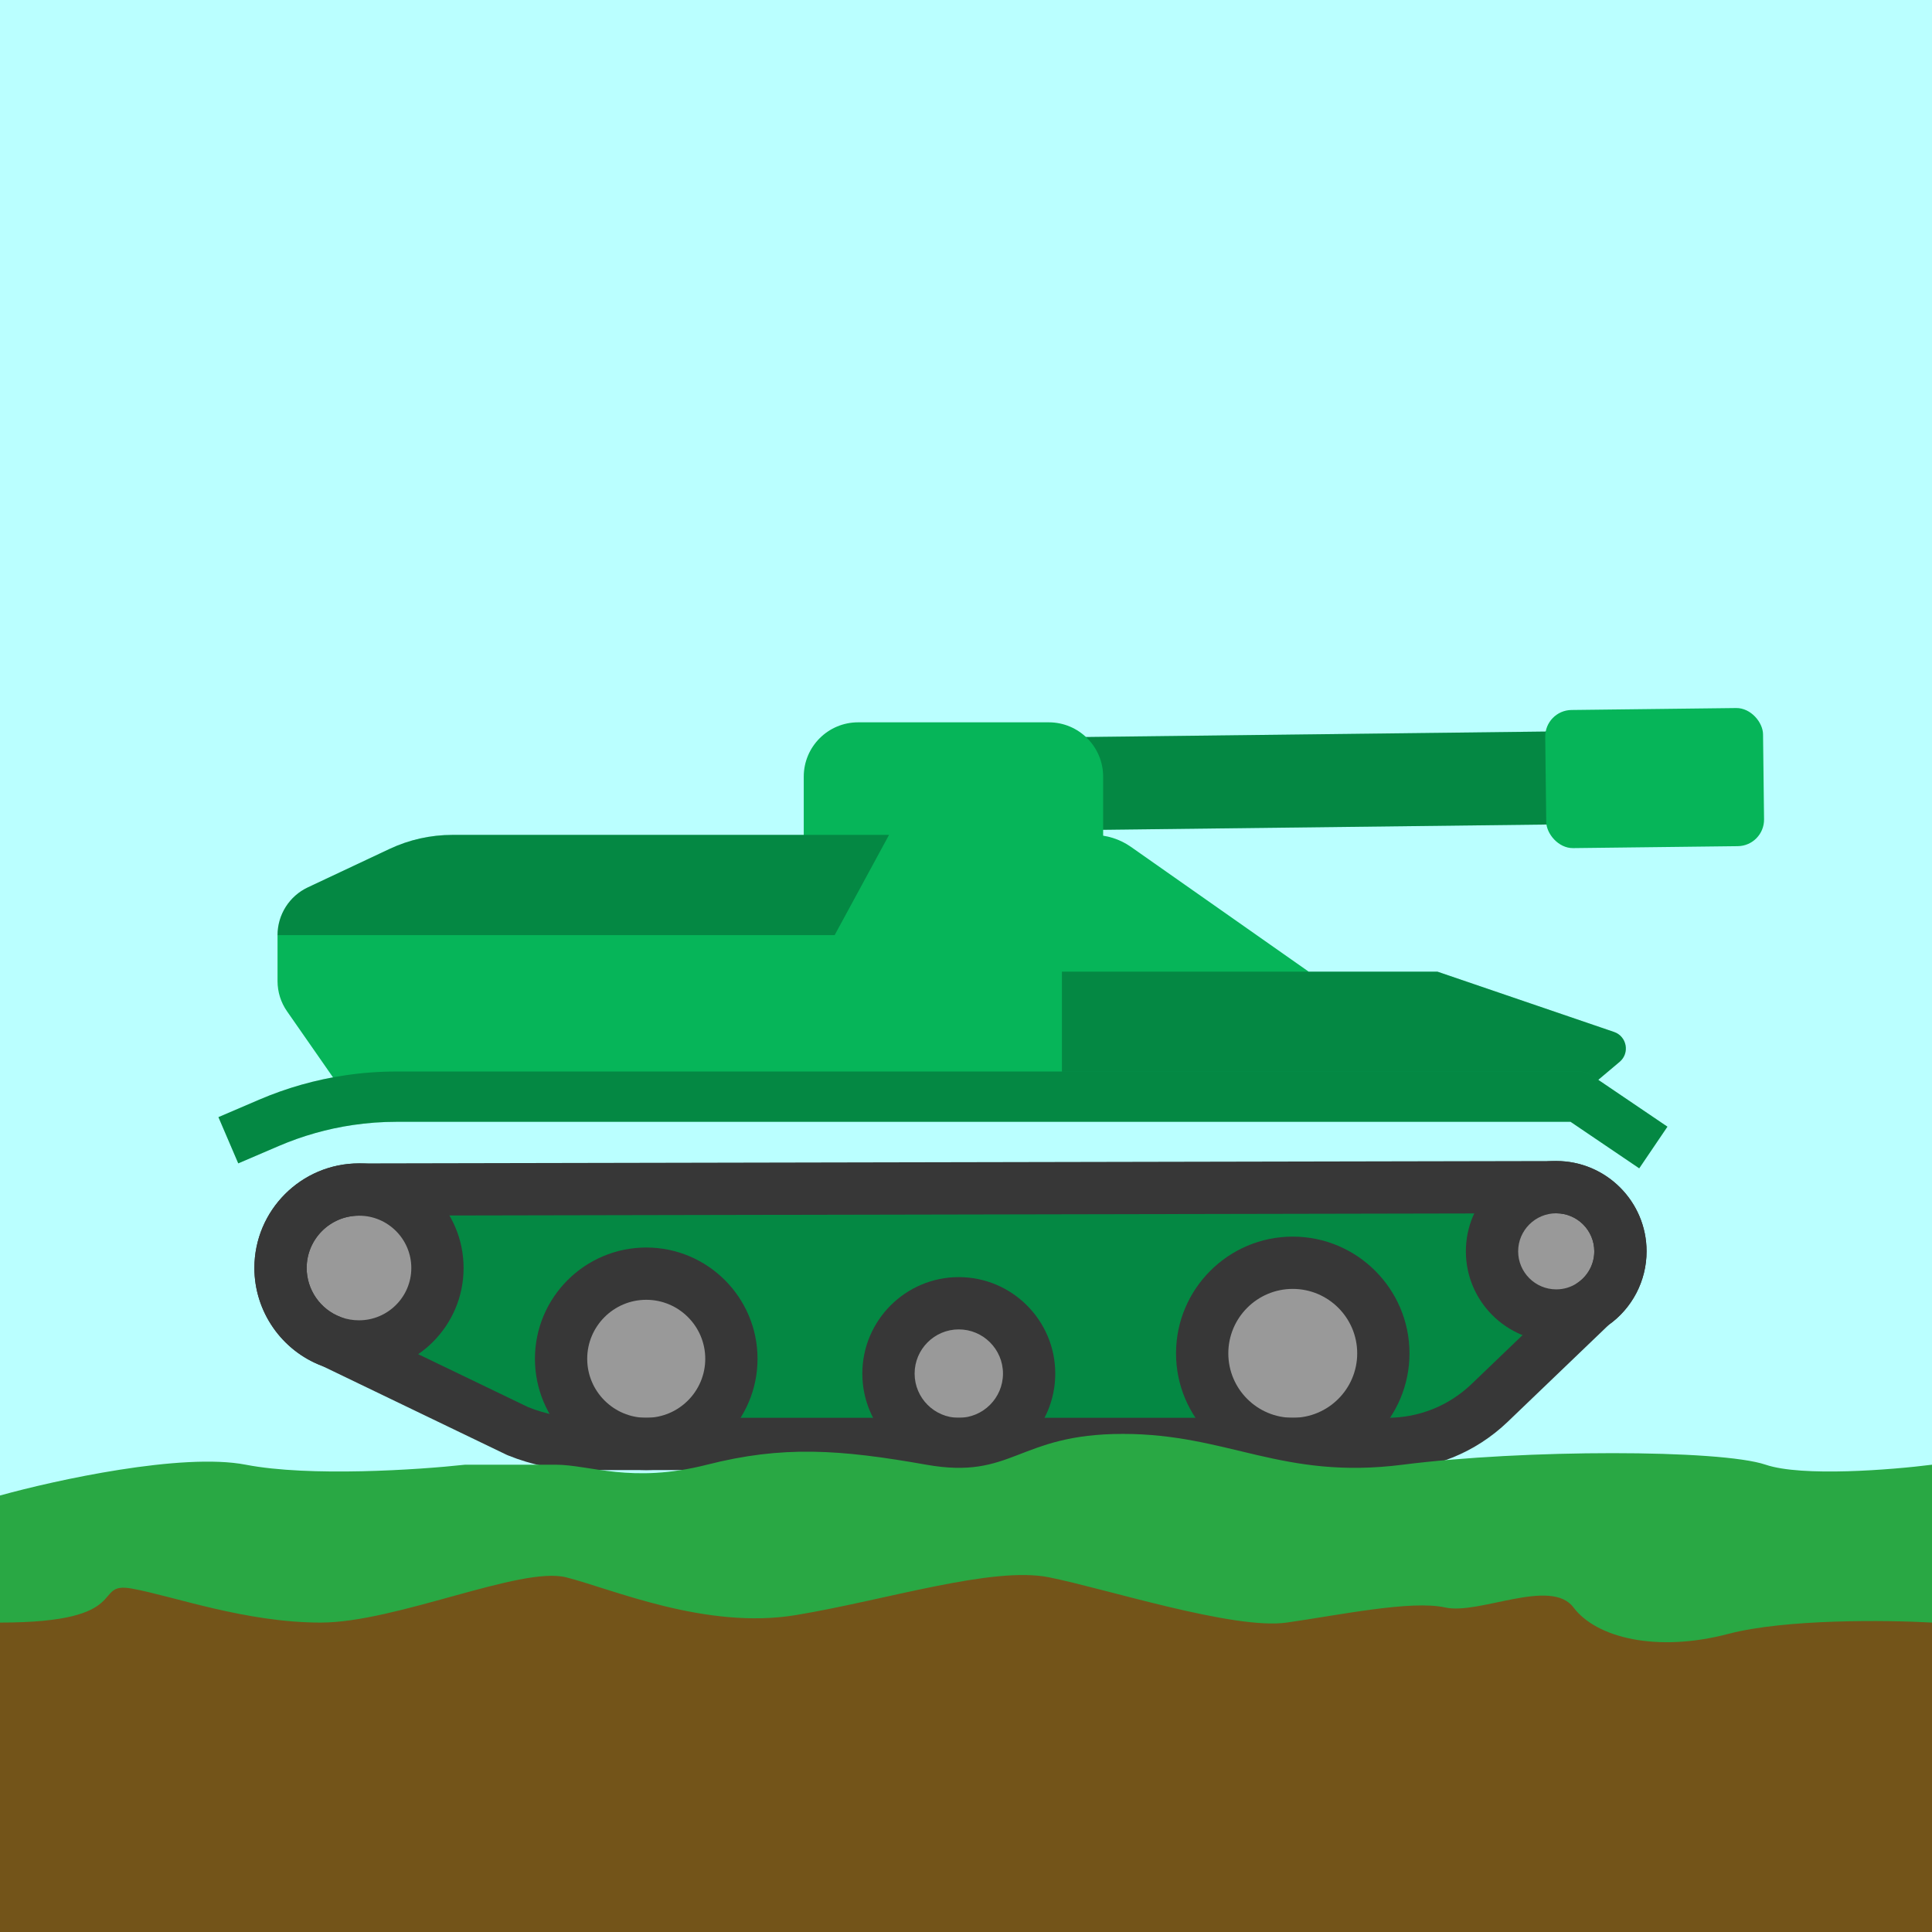 <svg width="256" height="256" viewBox="0 0 256 256" fill="none" xmlns="http://www.w3.org/2000/svg">
<rect x="0" y="0" width="256" height="256" fill="#808080" stroke="none"/>
<g clip-path="url(#clip0_144_2819)">
<rect width="256" height="256" fill="#BAFFFF"/>
<rect x="128.012" y="97.844" width="77.44" height="12.32" transform="rotate(-0.679 128.012 97.844)" fill="#06B559"/>
<rect x="128.012" y="97.844" width="77.44" height="12.32" transform="rotate(-0.679 128.012 97.844)" fill="black" fill-opacity="0.25"/>
<rect x="204.709" y="94.119" width="28.864" height="18.304" rx="3.52" transform="rotate(-0.679 204.709 94.119)" fill="#06B559"/>
<path d="M173.416 128.754L140.709 145.314H52.527C50.412 145.314 48.31 145.47 46.231 145.78L38.029 133.999C37.213 132.826 36.775 131.432 36.775 130.003V123.91L117.803 110.629H125.419H139.185H144.833C146.631 110.629 148.385 111.184 149.858 112.217L173.416 128.754Z" fill="#06B559"/>
<path d="M146.173 102.916V111.249H143.05H106.501V102.916C106.501 98.936 109.725 95.712 113.705 95.712H138.969C142.948 95.712 146.173 98.936 146.173 102.916Z" fill="#06B559"/>
<path d="M117.803 110.628L110.596 123.909H36.776C36.776 121.2 38.34 118.734 40.792 117.581L51.617 112.488C54.221 111.263 57.063 110.628 59.941 110.628H117.803Z" fill="#06B559"/>
<path d="M117.803 110.628L110.596 123.909H36.776C36.776 121.2 38.34 118.734 40.792 117.581L51.617 112.488C54.221 111.263 57.063 110.628 59.941 110.628H117.803Z" fill="black" fill-opacity="0.25"/>
<path d="M214.61 140.699L209.131 145.313H140.708V128.752H173.415H190.478L213.867 136.738C215.571 137.32 215.988 139.539 214.61 140.699Z" fill="#06B559"/>
<path d="M214.61 140.699L209.131 145.313H140.708V128.752H173.416H190.478L213.867 136.738C215.571 137.32 215.988 139.539 214.61 140.699Z" fill="black" fill-opacity="0.25"/>
<path d="M217.206 154.808L208.108 148.646H52.527C50.584 148.646 48.631 148.79 46.724 149.075C43.375 149.571 40.091 150.501 36.958 151.842L31.57 154.152L28.944 148.027L34.334 145.716C37.996 144.149 41.833 143.061 45.743 142.484C47.971 142.15 50.255 141.981 52.527 141.981H209.131C209.798 141.981 210.449 142.181 211 142.555L220.944 149.291L217.206 154.808Z" fill="#06B559"/>
<path d="M217.206 154.808L208.108 148.646H52.527C50.584 148.646 48.631 148.79 46.724 149.075C43.375 149.571 40.091 150.501 36.958 151.842L31.57 154.152L28.944 148.027L34.334 145.716C37.996 144.149 41.833 143.061 45.743 142.484C47.971 142.15 50.255 141.981 52.527 141.981H209.131C209.798 141.981 210.449 142.181 211 142.555L220.944 149.291L217.206 154.808Z" fill="black" fill-opacity="0.25"/>
<path d="M210.76 172.73L211.005 172.498" stroke="#373737" stroke-width="3.6" stroke-miterlimit="10" stroke-linejoin="round"/>
<path d="M96.914 180.047C96.914 173.818 91.862 168.766 85.633 168.766C79.398 168.766 74.346 173.818 74.346 180.047C74.346 186.277 79.398 191.328 85.633 191.328C91.862 191.328 96.914 186.277 96.914 180.047Z" fill="#999999"/>
<path d="M136.364 182.008C136.364 176.861 132.191 172.688 127.044 172.688C121.901 172.688 117.729 176.861 117.729 182.008C117.729 187.156 121.901 191.328 127.044 191.328C132.191 191.328 136.364 187.156 136.364 182.008Z" fill="#999999"/>
<path d="M183.301 179.328C183.301 172.699 177.924 167.322 171.294 167.322C164.671 167.322 159.294 172.699 159.294 179.328C159.294 185.957 164.67 191.329 171.294 191.329C177.924 191.329 183.301 185.957 183.301 179.328Z" fill="#999999"/>
<path d="M210.99 172.842C213.239 171.313 214.715 168.734 214.715 165.808C214.715 161.114 210.905 157.303 206.21 157.303C201.509 157.303 197.699 161.113 197.699 165.808C197.699 170.508 201.509 174.313 206.21 174.313C207.979 174.313 209.631 173.77 210.99 172.842Z" fill="#999999"/>
<path d="M44.019 177.793C45.127 178.193 46.321 178.411 47.568 178.411C53.307 178.411 57.965 173.759 57.965 168.015C57.965 162.275 53.307 157.618 47.568 157.618C41.823 157.618 37.171 162.275 37.171 168.015C37.171 172.501 40.011 176.322 43.992 177.782C44.003 177.783 44.008 177.788 44.019 177.793Z" fill="#999999"/>
<path d="M210.99 172.843L197.406 185.872C193.761 189.373 188.901 191.329 183.849 191.329H171.294C177.923 191.329 183.301 185.957 183.301 179.328C183.301 172.699 177.924 167.322 171.294 167.322C164.671 167.322 159.294 172.698 159.294 179.328C159.294 185.957 164.67 191.329 171.294 191.329H127.043C132.191 191.329 136.364 187.156 136.364 182.008C136.364 176.861 132.191 172.688 127.043 172.688C121.901 172.688 117.728 176.861 117.728 182.008C117.728 187.156 121.901 191.329 127.043 191.329H85.632C91.862 191.329 96.913 186.277 96.913 180.048C96.913 173.818 91.862 168.766 85.632 168.766C79.397 168.766 74.346 173.818 74.346 180.048C74.346 186.277 79.397 191.329 85.632 191.329H77.282C74.303 191.329 71.356 190.748 68.596 189.629L44.019 177.793C45.127 178.192 46.321 178.411 47.568 178.411C53.307 178.411 57.965 173.759 57.965 168.014C57.965 162.275 53.307 157.617 47.568 157.617L206.21 157.303C201.51 157.303 197.7 161.113 197.7 165.808C197.7 170.508 201.51 174.313 206.21 174.313C207.979 174.313 209.631 173.77 210.99 172.843Z" fill="#06B559"/>
<path d="M210.99 172.843L197.406 185.872C193.761 189.373 188.901 191.329 183.849 191.329H171.294C177.923 191.329 183.301 185.957 183.301 179.328C183.301 172.699 177.924 167.322 171.294 167.322C164.671 167.322 159.294 172.698 159.294 179.328C159.294 185.957 164.67 191.329 171.294 191.329H127.043C132.191 191.329 136.364 187.156 136.364 182.008C136.364 176.861 132.191 172.688 127.043 172.688C121.901 172.688 117.728 176.861 117.728 182.008C117.728 187.156 121.901 191.329 127.043 191.329H85.632C91.862 191.329 96.913 186.277 96.913 180.048C96.913 173.818 91.862 168.766 85.632 168.766C79.397 168.766 74.346 173.818 74.346 180.048C74.346 186.277 79.397 191.329 85.632 191.329H77.282C74.303 191.329 71.356 190.748 68.596 189.629L44.019 177.793C45.127 178.192 46.321 178.411 47.568 178.411C53.307 178.411 57.965 173.759 57.965 168.014C57.965 162.275 53.307 157.617 47.568 157.617L206.21 157.303C201.51 157.303 197.7 161.113 197.7 165.808C197.7 170.508 201.51 174.313 206.21 174.313C207.979 174.313 209.631 173.77 210.99 172.843Z" fill="black" fill-opacity="0.25"/>
<path d="M85.632 194.793C77.499 194.793 70.882 188.178 70.882 180.047C70.882 171.917 77.499 165.302 85.632 165.302C93.763 165.302 100.377 171.917 100.377 180.047C100.377 188.178 93.763 194.793 85.632 194.793ZM85.632 172.23C81.319 172.23 77.809 175.737 77.809 180.048C77.809 184.359 81.319 187.865 85.632 187.865C89.943 187.865 93.45 184.358 93.45 180.048C93.45 175.737 89.943 172.23 85.632 172.23Z" fill="#373737"/>
<path d="M127.043 194.793C119.997 194.793 114.264 189.058 114.264 182.009C114.264 174.96 119.997 169.225 127.043 169.225C134.093 169.225 139.827 174.96 139.827 182.009C139.827 189.058 134.093 194.793 127.043 194.793ZM127.043 176.152C123.817 176.152 121.192 178.78 121.192 182.009C121.192 185.238 123.817 187.866 127.043 187.866C130.272 187.866 132.9 185.238 132.9 182.009C132.9 178.78 130.272 176.152 127.043 176.152Z" fill="#373737"/>
<path d="M171.294 194.793C162.767 194.793 155.83 187.855 155.83 179.328C155.83 170.798 162.767 163.858 171.294 163.858C179.824 163.858 186.764 170.799 186.764 179.328C186.764 187.856 179.825 194.793 171.294 194.793ZM171.294 170.786C166.587 170.786 162.758 174.618 162.758 179.328C162.758 184.036 166.587 187.865 171.294 187.865C176.005 187.865 179.837 184.036 179.837 179.328C179.837 174.618 176.005 170.786 171.294 170.786Z" fill="#373737"/>
<path d="M206.21 177.778C199.607 177.778 194.236 172.408 194.236 165.809C194.236 159.209 199.607 153.84 206.21 153.84C212.809 153.84 218.179 159.209 218.179 165.809C218.179 169.775 216.219 173.476 212.937 175.707C210.951 177.061 208.625 177.778 206.21 177.778ZM206.21 160.768C203.427 160.768 201.163 163.029 201.163 165.808C201.163 168.588 203.427 170.849 206.21 170.849C207.227 170.849 208.205 170.549 209.037 169.981C209.039 169.979 209.04 169.979 209.042 169.978C210.424 169.037 211.25 167.478 211.25 165.808C211.251 163.029 208.99 160.768 206.21 160.768Z" fill="#373737"/>
<path d="M47.568 181.876C45.949 181.876 44.359 181.599 42.843 181.052C42.813 181.042 42.783 181.03 42.753 181.018C37.34 179.011 33.707 173.792 33.707 168.016C33.707 160.373 39.925 154.155 47.567 154.155C55.21 154.155 61.428 160.373 61.428 168.016C61.428 175.658 55.211 181.876 47.568 181.876ZM45.258 174.558C45.998 174.817 46.775 174.948 47.568 174.948C51.391 174.948 54.501 171.838 54.501 168.015C54.501 164.192 51.391 161.082 47.568 161.082C43.745 161.082 40.635 164.192 40.635 168.015C40.635 170.904 42.45 173.514 45.156 174.52C45.19 174.532 45.224 174.545 45.258 174.558Z" fill="#373737"/>
<path d="M183.85 194.793H77.282C73.853 194.793 70.492 194.136 67.294 192.839C67.227 192.811 67.159 192.781 67.093 192.75L42.655 180.981C37.296 178.947 33.708 173.757 33.708 168.015C33.708 160.372 39.925 154.155 47.568 154.155L206.203 153.84C206.205 153.84 206.208 153.84 206.21 153.84C212.809 153.84 218.179 159.21 218.179 165.809C218.179 169.671 216.322 173.28 213.196 175.527L199.804 188.373C195.495 192.512 189.828 194.793 183.85 194.793ZM69.996 186.459C72.334 187.392 74.784 187.865 77.282 187.865H183.85C188.03 187.865 191.992 186.27 195.007 183.374L208.592 170.343C208.732 170.209 208.882 170.087 209.042 169.978C210.425 169.038 211.251 167.479 211.251 165.809C211.251 163.031 208.992 160.771 206.215 160.768L47.575 161.082C43.745 161.082 40.636 164.193 40.636 168.015C40.636 170.902 42.448 173.511 45.152 174.519C45.289 174.567 45.424 174.624 45.554 174.688L69.996 186.459Z" fill="#373737"/>
<path d="M28.5 199C10.822 199 6.667 200.333 0 203V256.5H256.5V201H253C249.833 200.333 242.7 199 239.5 199C235.5 199 227.5 199 217.5 201C213 201 187 199 182 196.5C177 194 151.5 196.5 153 199C154.5 201.5 137.748 196.5 125 196.5C112.5 196.5 105.5 203 92 199C87.089 197.545 74.167 197.167 66.5 196.5C57.5 199.833 48.5 199 28.5 199Z" fill="#735419"/>
<path d="M32.564 194.081C24.147 192.449 7.348 196.122 0 198.163V215C18 215 12 209.5 17.5 210.5C23 211.5 32.5 215 42.5 215C52.5 215 69 207.5 75 209C81 210.5 93.5 216 105.5 214C117.5 212 131.5 207.5 139 209C146.5 210.5 163.5 216 170.5 215C177.5 214 187 212 191.5 213C196 214 205.5 209 208.5 213C211.5 217 219.5 219 229 216.5C236.6 214.5 250.167 214.667 256 215V194.081C250.656 194.762 238.766 195.714 233.957 194.081C227.945 192.04 201.894 192.041 185.863 194.081C169.832 196.122 162.818 190 148.791 190C134.763 190 134.262 196.122 122.74 194.081C111.217 192.04 103.703 191.531 93.683 194.081C83.663 196.632 78.153 194.081 73.644 194.081H61.62C55.442 194.762 40.98 195.714 32.564 194.081Z" fill="#29A844"/>
</g>
<defs>
<clipPath id="clip0_144_2819">
<rect width="256" height="256" fill="white"/>
</clipPath>
</defs>
</svg>
